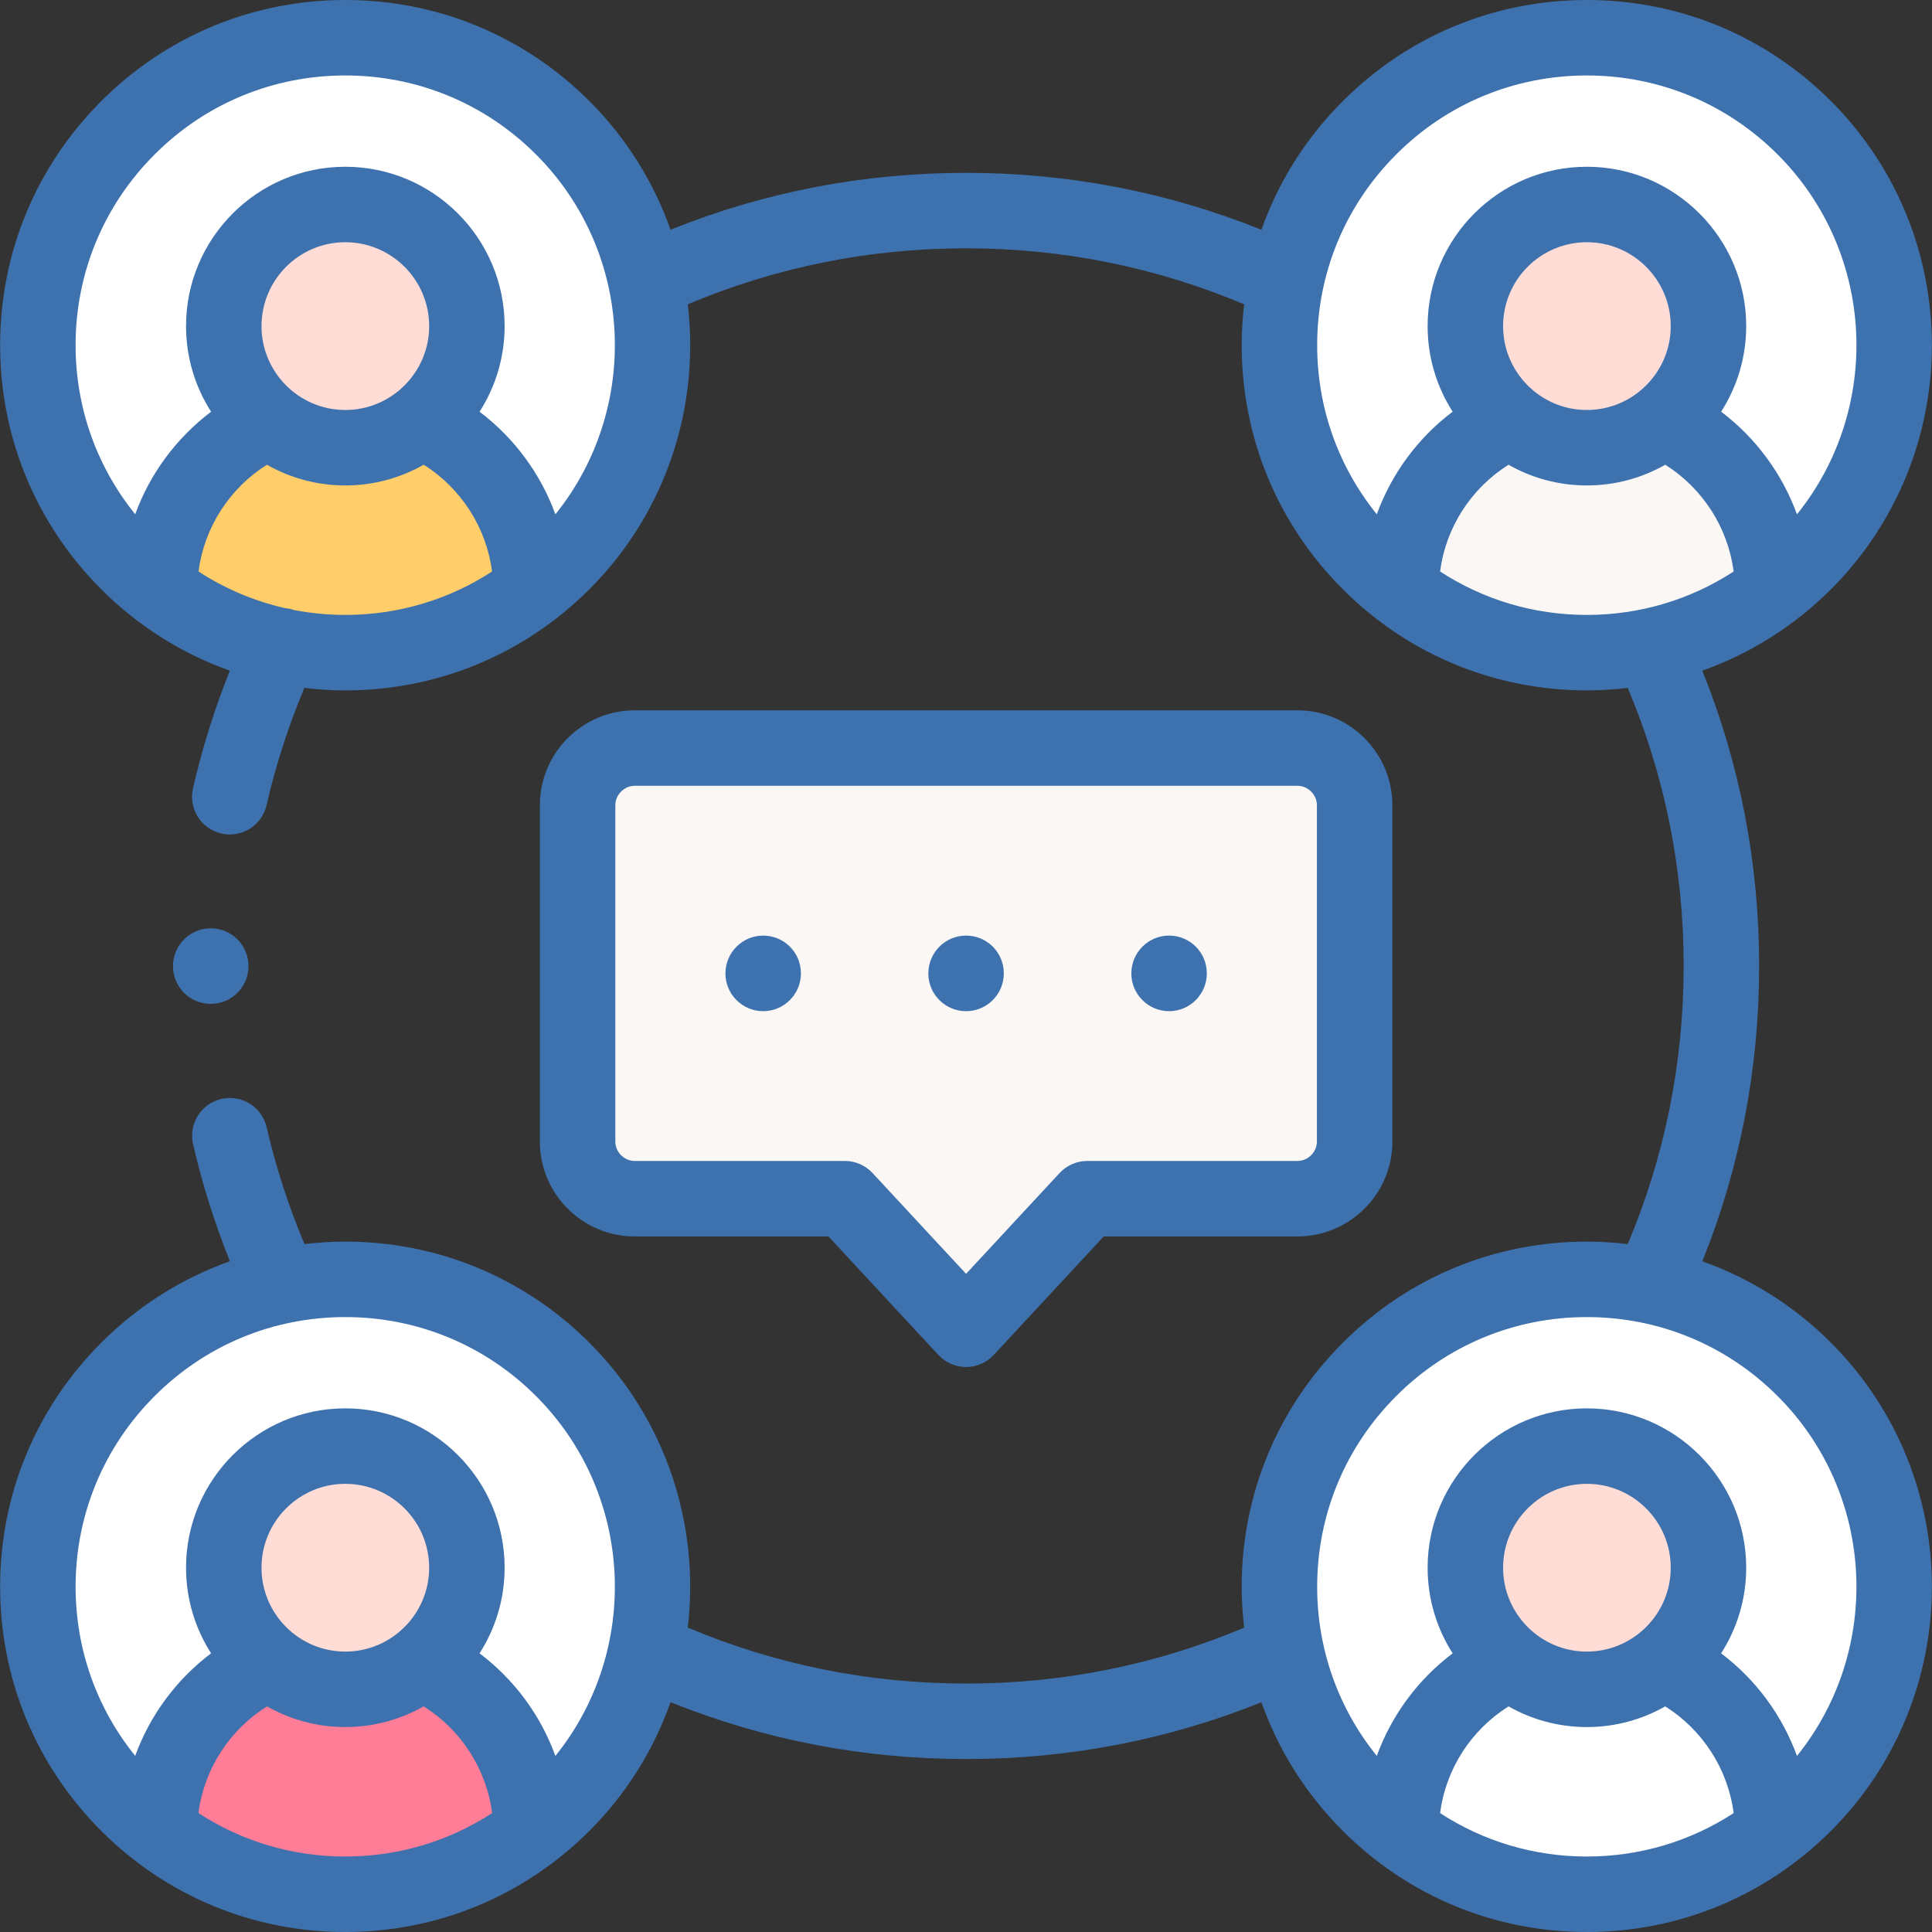 <?xml version="1.0"?>
<svg xmlns="http://www.w3.org/2000/svg" xmlns:xlink="http://www.w3.org/1999/xlink" xmlns:svgjs="http://svgjs.com/svgjs" version="1.1" width="512" height="512" x="0" y="0" viewBox="0 0 512 512" style="enable-background:new 0 0 512 512" xml:space="preserve" class=""><rect x="0" y="0" width="512" height="512" fill="#333333" stroke="none"/><g><g xmlns="http://www.w3.org/2000/svg"><g><path clip-rule="evenodd" d="m171.237 74.6c-3.146-14.938-10.516-29.14-22.109-40.733-15.93-15.93-36.764-23.867-57.626-23.867-20.834 0-41.696 7.937-57.597 23.867-31.832 31.804-31.832 83.394 0 115.226 2.664 2.636 5.442 5.102 8.362 7.313 0-19.899 11.962-37.133 29.054-44.9-7.341-5.896-12.018-14.938-12.018-25.086 0-17.801 14.428-32.229 32.2-32.229 17.801 0 32.228 14.428 32.228 32.229 0 10.148-4.705 19.19-12.018 25.086 17.092 7.767 29.025 25.001 29.025 44.9 2.92-2.211 5.726-4.677 8.39-7.313 20.21-20.239 27.58-48.443 22.109-74.493z" fill="#ffffff" fill-rule="evenodd" data-original="#66e0f7" style="" class=""/></g><g><path clip-rule="evenodd" d="m123.731 86.421c0-17.801-14.428-32.229-32.228-32.229-17.772 0-32.2 14.428-32.2 32.229 0 10.148 4.677 19.19 12.018 25.114 5.527 4.45 12.529 7.115 20.182 7.115s14.683-2.665 20.21-7.115c7.313-5.924 12.018-14.967 12.018-25.114z" fill="#ffdcd5" fill-rule="evenodd" data-original="#ffdcd5" style="" class=""/></g><g><path clip-rule="evenodd" d="m140.738 156.407c0-19.899-11.933-37.133-29.025-44.872-5.527 4.45-12.557 7.115-20.21 7.115s-14.654-2.665-20.182-7.143c-17.092 7.767-29.054 25.001-29.054 44.9 9.779 7.427 20.862 12.359 32.37 14.797 5.556 1.162 11.225 1.757 16.865 1.757 17.376 0 34.723-5.528 49.236-16.554z" fill="#ffcd69" fill-rule="evenodd" data-original="#ffcd69" style="" class=""/></g><g><path clip-rule="evenodd" d="m388.333 86.421c0-17.801 14.399-32.229 32.2-32.229s32.228 14.428 32.228 32.229c0 10.148-4.705 19.19-12.018 25.086 17.064 7.738 28.997 24.944 29.025 44.815 2.92-2.211 5.697-4.649 8.333-7.285 31.803-31.804 31.803-83.337 0-115.141-15.902-15.902-36.735-23.839-57.569-23.839s-41.667 7.937-57.569 23.839c-11.593 11.593-18.935 25.823-22.081 40.761-5.471 25.993 1.899 54.169 22.081 74.38 2.664 2.636 5.442 5.074 8.333 7.285.028-19.87 11.99-37.076 29.054-44.815-7.34-5.896-12.017-14.939-12.017-25.086z" fill="#ffffff" fill-rule="evenodd" data-original="#66e0f7" style="" class=""/></g><g><path clip-rule="evenodd" d="m469.768 156.322c-.028-19.87-11.962-37.076-29.025-44.815-5.527 4.479-12.557 7.143-20.21 7.143s-14.654-2.665-20.182-7.143c-17.064 7.738-29.025 24.944-29.054 44.815 14.513 11.027 31.888 16.554 49.236 16.554 5.641 0 11.281-.567 16.837-1.729 11.508-2.438 22.619-7.37 32.398-14.825z" fill="#faf7f5" fill-rule="evenodd" data-original="#faf7f5" style="" class=""/></g><g><path clip-rule="evenodd" d="m452.761 86.421c0-17.801-14.428-32.229-32.228-32.229-17.801 0-32.2 14.428-32.2 32.229 0 10.148 4.677 19.19 12.018 25.114 5.527 4.45 12.529 7.115 20.182 7.115s14.683-2.665 20.21-7.115c7.313-5.924 12.018-14.967 12.018-25.114z" fill="#ffdcd5" fill-rule="evenodd" data-original="#ffdcd5" style="" class=""/></g><g><path clip-rule="evenodd" d="m171.237 437.371c5.471-26.05-1.899-54.254-22.109-74.465-15.93-15.93-36.764-23.867-57.626-23.867-5.641 0-11.281.595-16.837 1.757-14.938 3.146-29.167 10.516-40.76 22.11-31.832 31.804-31.832 83.394 0 115.226 2.664 2.665 5.442 5.102 8.362 7.313 0-19.899 11.962-37.133 29.054-44.872-7.341-5.924-12.018-14.967-12.018-25.114 0-17.801 14.428-32.229 32.2-32.229 17.801 0 32.228 14.428 32.228 32.229 0 10.148-4.705 19.19-12.018 25.114 17.092 7.738 29.025 24.973 29.025 44.872 2.92-2.211 5.726-4.649 8.39-7.313 11.593-11.593 18.963-25.822 22.109-40.761z" fill="#ffffff" fill-rule="evenodd" data-original="#66e0f7" style="" class=""/></g><g><path clip-rule="evenodd" d="m111.713 440.574c7.313-5.924 12.018-14.967 12.018-25.114 0-17.801-14.428-32.229-32.228-32.229-17.772 0-32.2 14.428-32.2 32.229 0 10.148 4.677 19.19 12.018 25.114 5.527 4.45 12.529 7.115 20.182 7.115s14.682-2.664 20.21-7.115z" fill="#ffdcd5" fill-rule="evenodd" data-original="#ffdcd5" style="" class=""/></g><g><path clip-rule="evenodd" d="m140.738 485.446c0-19.899-11.933-37.133-29.025-44.872-5.527 4.45-12.557 7.115-20.21 7.115s-14.654-2.665-20.182-7.115c-17.092 7.738-29.054 24.973-29.054 44.872 14.513 11.027 31.888 16.554 49.235 16.554 17.376 0 34.723-5.527 49.236-16.554z" fill="#ff7d97" fill-rule="evenodd" data-original="#ff7d97" style="" class=""/></g><g><path clip-rule="evenodd" d="m478.159 478.133c31.803-31.832 31.803-83.422 0-115.226-11.593-11.593-25.822-18.963-40.76-22.11-5.556-1.162-11.196-1.757-16.865-1.757-20.834 0-41.696 7.937-57.597 23.867-20.238 20.211-27.608 48.415-22.109 74.465 3.146 14.938 10.516 29.168 22.109 40.761 2.664 2.665 5.442 5.102 8.362 7.313 0-19.899 11.962-37.133 29.054-44.872-7.341-5.924-12.018-14.967-12.018-25.114 0-17.801 14.399-32.229 32.2-32.229s32.228 14.428 32.228 32.229c0 10.148-4.705 19.19-12.018 25.114 17.064 7.738 29.025 24.973 29.025 44.872 2.918-2.211 5.724-4.649 8.389-7.313z" fill="#ffffff" fill-rule="evenodd" data-original="#66e0f7" style="" class=""/></g><g><path clip-rule="evenodd" d="m452.761 415.46c0-17.801-14.428-32.229-32.228-32.229-17.801 0-32.2 14.428-32.2 32.229 0 10.148 4.677 19.19 12.018 25.114 5.499 4.45 12.529 7.115 20.182 7.115s14.683-2.665 20.21-7.115c7.313-5.924 12.018-14.966 12.018-25.114z" fill="#ffdcd5" fill-rule="evenodd" data-original="#ffdcd5" style="" class=""/></g><g><path clip-rule="evenodd" d="m469.768 485.446c0-19.899-11.962-37.133-29.025-44.872-5.527 4.45-12.557 7.115-20.21 7.115s-14.683-2.665-20.182-7.115c-17.092 7.738-29.054 24.973-29.054 44.872 14.513 11.027 31.889 16.554 49.236 16.554 17.376 0 34.723-5.527 49.235-16.554z" fill="#ffffff" fill-rule="evenodd" data-original="#66e0f7" style="" class=""/></g><g><path clip-rule="evenodd" d="m358.996 302.53v-89.12c0-8.334-6.831-15.165-15.165-15.165h-175.627c-8.333 0-15.136 6.831-15.136 15.165v89.12c0 8.305 6.803 15.137 15.136 15.137h55.698l32.115 34.61 32.115-34.61h55.698c8.334 0 15.166-6.803 15.166-15.137z" fill="#faf7f5" fill-rule="evenodd" data-original="#faf7f5" style="" class=""/></g><g><path d="m219.54 327.667 29.147 31.412c1.892 2.039 4.548 3.198 7.33 3.198s5.438-1.159 7.33-3.198l29.148-31.412h51.335c13.876 0 25.165-11.276 25.165-25.137v-89.12c0-13.876-11.289-25.165-25.165-25.165h-175.625c-13.86 0-25.137 11.289-25.137 25.165v89.12c0 13.86 11.276 25.137 25.137 25.137zm-56.472-25.137v-89.12c0-2.8 2.353-5.165 5.137-5.165h175.626c2.8 0 5.165 2.365 5.165 5.165v89.12c0 2.784-2.365 5.137-5.165 5.137h-55.698c-2.782 0-5.438 1.159-7.33 3.198l-24.785 26.71-24.784-26.71c-1.892-2.039-4.548-3.198-7.33-3.198h-55.698c-2.785 0-5.138-2.353-5.138-5.137z" fill="#3e72af" data-original="#000000" style="" class=""/><path d="m309.817 267.97c5.522 0 10-4.478 10-10v-.057c0-5.522-4.478-9.972-10-9.972s-10 4.506-10 10.028 4.478 10.001 10 10.001z" fill="#3e72af" data-original="#000000" style="" class=""/><path d="m256.017 267.97c5.522 0 10-4.478 10-10v-.057c0-5.522-4.478-9.972-10-9.972s-10 4.506-10 10.028 4.478 10.001 10 10.001z" fill="#3e72af" data-original="#000000" style="" class=""/><path d="m202.247 267.97c5.522 0 10-4.478 10-10v-.057c0-5.522-4.478-9.972-10-9.972s-10 4.506-10 10.028 4.477 10.001 10 10.001z" fill="#3e72af" data-original="#000000" style="" class=""/><path d="m451.135 334.264c9.994-24.842 15.056-51.118 15.056-78.279 0-27.146-5.063-53.415-15.059-78.256 12.669-4.488 24.293-11.779 34.101-21.568 35.647-35.682 35.646-93.714-.003-129.365-17.28-17.279-40.257-26.796-64.697-26.796-24.453 0-47.422 9.519-64.666 26.793-9.798 9.79-17.094 21.413-21.582 34.094-24.87-10.01-51.143-15.08-78.268-15.08-27.173 0-53.463 5.067-78.316 15.072-4.397-12.454-11.56-24.14-21.502-34.083-17.279-17.279-40.255-26.796-64.696-26.796-24.454 0-47.423 9.519-64.666 26.793-17.285 17.27-26.805 40.24-26.805 64.677 0 24.435 9.519 47.41 26.802 64.695 9.79 9.789 21.407 17.081 34.078 21.568-4.051 10.114-7.329 20.554-9.768 31.171-1.236 5.383 2.125 10.748 7.508 11.984.753.173 1.506.256 2.247.256 4.557 0 8.674-3.134 9.737-7.764 2.439-10.618 5.813-21.036 10.026-31.079 3.573.42 7.188.659 10.841.659 24.409 0 47.383-9.515 64.699-26.8 20.576-20.595 29.25-48.634 26.073-75.519 23.326-9.837 48.093-14.835 73.743-14.835 25.601 0 50.353 5.001 73.7 14.844-.418 3.566-.656 7.173-.656 10.819 0 24.435 9.519 47.41 26.802 64.695 17.281 17.279 40.247 26.796 64.669 26.796 3.652 0 7.265-.239 10.838-.659 9.826 23.315 14.82 48.061 14.82 73.683 0 25.639-4.993 50.395-14.82 73.711-3.573-.419-7.186-.657-10.839-.657-24.452 0-47.421 9.519-64.666 26.793-17.285 17.271-26.805 40.241-26.805 64.677 0 3.652.239 7.266.658 10.839-23.316 9.825-48.069 14.818-73.703 14.818-25.649 0-50.416-4.998-73.743-14.835 3.175-26.888-5.499-54.918-26.076-75.495-17.28-17.279-40.256-26.796-64.696-26.796-3.643 0-7.247.237-10.811.654-4.219-10.024-7.594-20.406-10.03-30.969-1.241-5.382-6.611-8.745-11.991-7.497-5.382 1.241-8.738 6.609-7.497 11.991 2.434 10.557 5.711 20.951 9.76 31.034-12.691 4.486-24.316 11.782-34.097 21.58-17.283 17.272-26.803 40.241-26.803 64.677 0 24.435 9.519 47.41 26.802 64.695 17.279 17.279 40.245 26.796 64.669 26.796 24.41 0 47.385-9.515 64.699-26.8 9.944-9.953 17.106-21.646 21.503-34.106 24.852 10.005 51.141 15.071 78.313 15.071 27.156 0 53.431-5.061 78.272-15.055 4.488 12.678 11.782 24.301 21.574 34.094 17.28 17.279 40.246 26.796 64.669 26.796 24.41 0 47.385-9.515 64.7-26.8 35.647-35.681 35.646-93.714-.003-129.365-9.792-9.791-21.416-17.084-34.095-21.571zm-359.632-171.303c-4.598 0-9.127-.442-13.546-1.286-.778-.272-1.571-.43-2.364-.504-8.185-1.854-15.947-5.132-22.987-9.722 1.498-11.603 8.174-22.013 18.133-28.286 6.135 3.486 13.219 5.487 20.764 5.487 7.553 0 14.643-2.003 20.784-5.491 9.95 6.27 16.619 16.684 18.114 28.295-11.492 7.481-24.89 11.507-38.898 11.507zm-22.201-76.54c0-12.258 9.959-22.229 22.2-22.229 12.257 0 22.229 9.972 22.229 22.229s-9.972 22.229-22.229 22.229c-12.241-.001-22.2-9.972-22.2-22.229zm77.882 49.881c-3.906-10.746-10.882-20.223-20.095-27.19 4.197-6.559 6.642-14.343 6.642-22.691 0-23.285-18.943-42.229-42.229-42.229-23.27 0-42.2 18.944-42.2 42.229 0 8.349 2.443 16.132 6.638 22.691-9.218 6.965-16.198 16.436-20.109 27.173-10.231-12.665-15.8-28.312-15.8-44.816 0-19.091 7.437-37.036 20.95-50.538 13.475-13.497 31.416-20.931 50.522-20.931 19.099 0 37.053 7.436 50.554 20.938 26.026 26.027 27.727 67.317 5.127 95.364zm-55.681 355.698c-14.026 0-27.429-4.031-38.913-11.523 1.502-11.612 8.199-22.013 18.17-28.264 6.131 3.479 13.207 5.476 20.744 5.476 7.545 0 14.628-1.999 20.765-5.48 9.961 6.248 16.651 16.653 18.15 28.273-11.497 7.488-24.9 11.518-38.916 11.518zm-22.201-76.54c0-12.258 9.959-22.229 22.2-22.229 12.257 0 22.229 9.972 22.229 22.229s-9.972 22.229-22.229 22.229c-12.241 0-22.2-9.971-22.2-22.229zm77.885 49.876c-3.907-10.749-10.875-20.233-20.096-27.188 4.196-6.559 6.64-14.341 6.64-22.688 0-23.285-18.943-42.229-42.229-42.229-23.27 0-42.2 18.944-42.2 42.229 0 8.347 2.443 16.129 6.635 22.688-9.224 6.953-16.197 16.432-20.109 27.173-10.229-12.665-15.796-28.309-15.796-44.812 0-19.091 7.437-37.035 20.95-50.538 13.475-13.498 31.416-20.932 50.521-20.932 19.098 0 37.052 7.436 50.554 20.938 26.024 26.025 27.726 67.313 5.13 95.359zm217.675-329.05c-10.231-12.665-15.8-28.312-15.8-44.816 0-19.091 7.437-37.036 20.95-50.538 13.475-13.498 31.416-20.932 50.521-20.932 19.099 0 37.053 7.436 50.555 20.938 26.026 26.027 27.727 67.32 5.125 95.367-3.907-10.743-10.871-20.233-20.088-27.202 4.194-6.557 6.637-14.338 6.637-22.683 0-23.285-18.943-42.229-42.229-42.229-23.27 0-42.2 18.944-42.2 42.229 0 8.343 2.44 16.122 6.63 22.678-9.222 6.966-16.19 16.449-20.101 27.188zm77.899-49.865c0 12.257-9.972 22.229-22.229 22.229-12.241 0-22.2-9.972-22.2-22.229 0-12.258 9.959-22.229 22.2-22.229 12.258-.001 22.229 9.971 22.229 22.229zm-22.228 76.54c-14.018 0-27.416-4.028-38.897-11.513 1.499-11.603 8.173-22.011 18.137-28.283 6.135 3.484 13.216 5.485 20.76 5.485 7.55 0 14.637-2.001 20.777-5.487 9.956 6.276 16.625 16.687 18.121 28.291-11.493 7.481-24.89 11.507-38.898 11.507zm0 329.039c-14.019 0-27.416-4.028-38.897-11.513 1.499-11.615 8.18-22.022 18.153-28.274 6.131 3.479 13.207 5.477 20.744 5.477 7.543 0 14.625-1.998 20.761-5.478 9.965 6.256 16.641 16.665 18.137 28.282-11.492 7.48-24.89 11.506-38.898 11.506zm-22.2-76.54c0-12.258 9.959-22.229 22.2-22.229 12.257 0 22.229 9.972 22.229 22.229s-9.972 22.229-22.229 22.229c-12.241 0-22.2-9.971-22.2-22.229zm77.881 49.883c-3.907-10.747-10.874-20.232-20.095-27.191 4.197-6.56 6.643-14.343 6.643-22.692 0-23.285-18.943-42.229-42.229-42.229-23.27 0-42.2 18.944-42.2 42.229 0 8.347 2.443 16.129 6.636 22.688-9.225 6.954-16.196 16.434-20.108 27.176-10.23-12.665-15.799-28.311-15.799-44.815 0-19.091 7.437-37.035 20.95-50.537 13.476-13.499 31.417-20.933 50.521-20.933 19.098 0 37.052 7.437 50.555 20.938 26.026 26.027 27.726 67.319 5.126 95.366z" fill="#3e72af" data-original="#000000" style="" class=""/><path d="m65.844 256.043v-.058c0-5.522-4.478-9.971-10-9.971s-10 4.506-10 10.028 4.478 10 10 10 10-4.477 10-9.999z" fill="#3e72af" data-original="#000000" style="" class=""/></g></g></g></svg>
